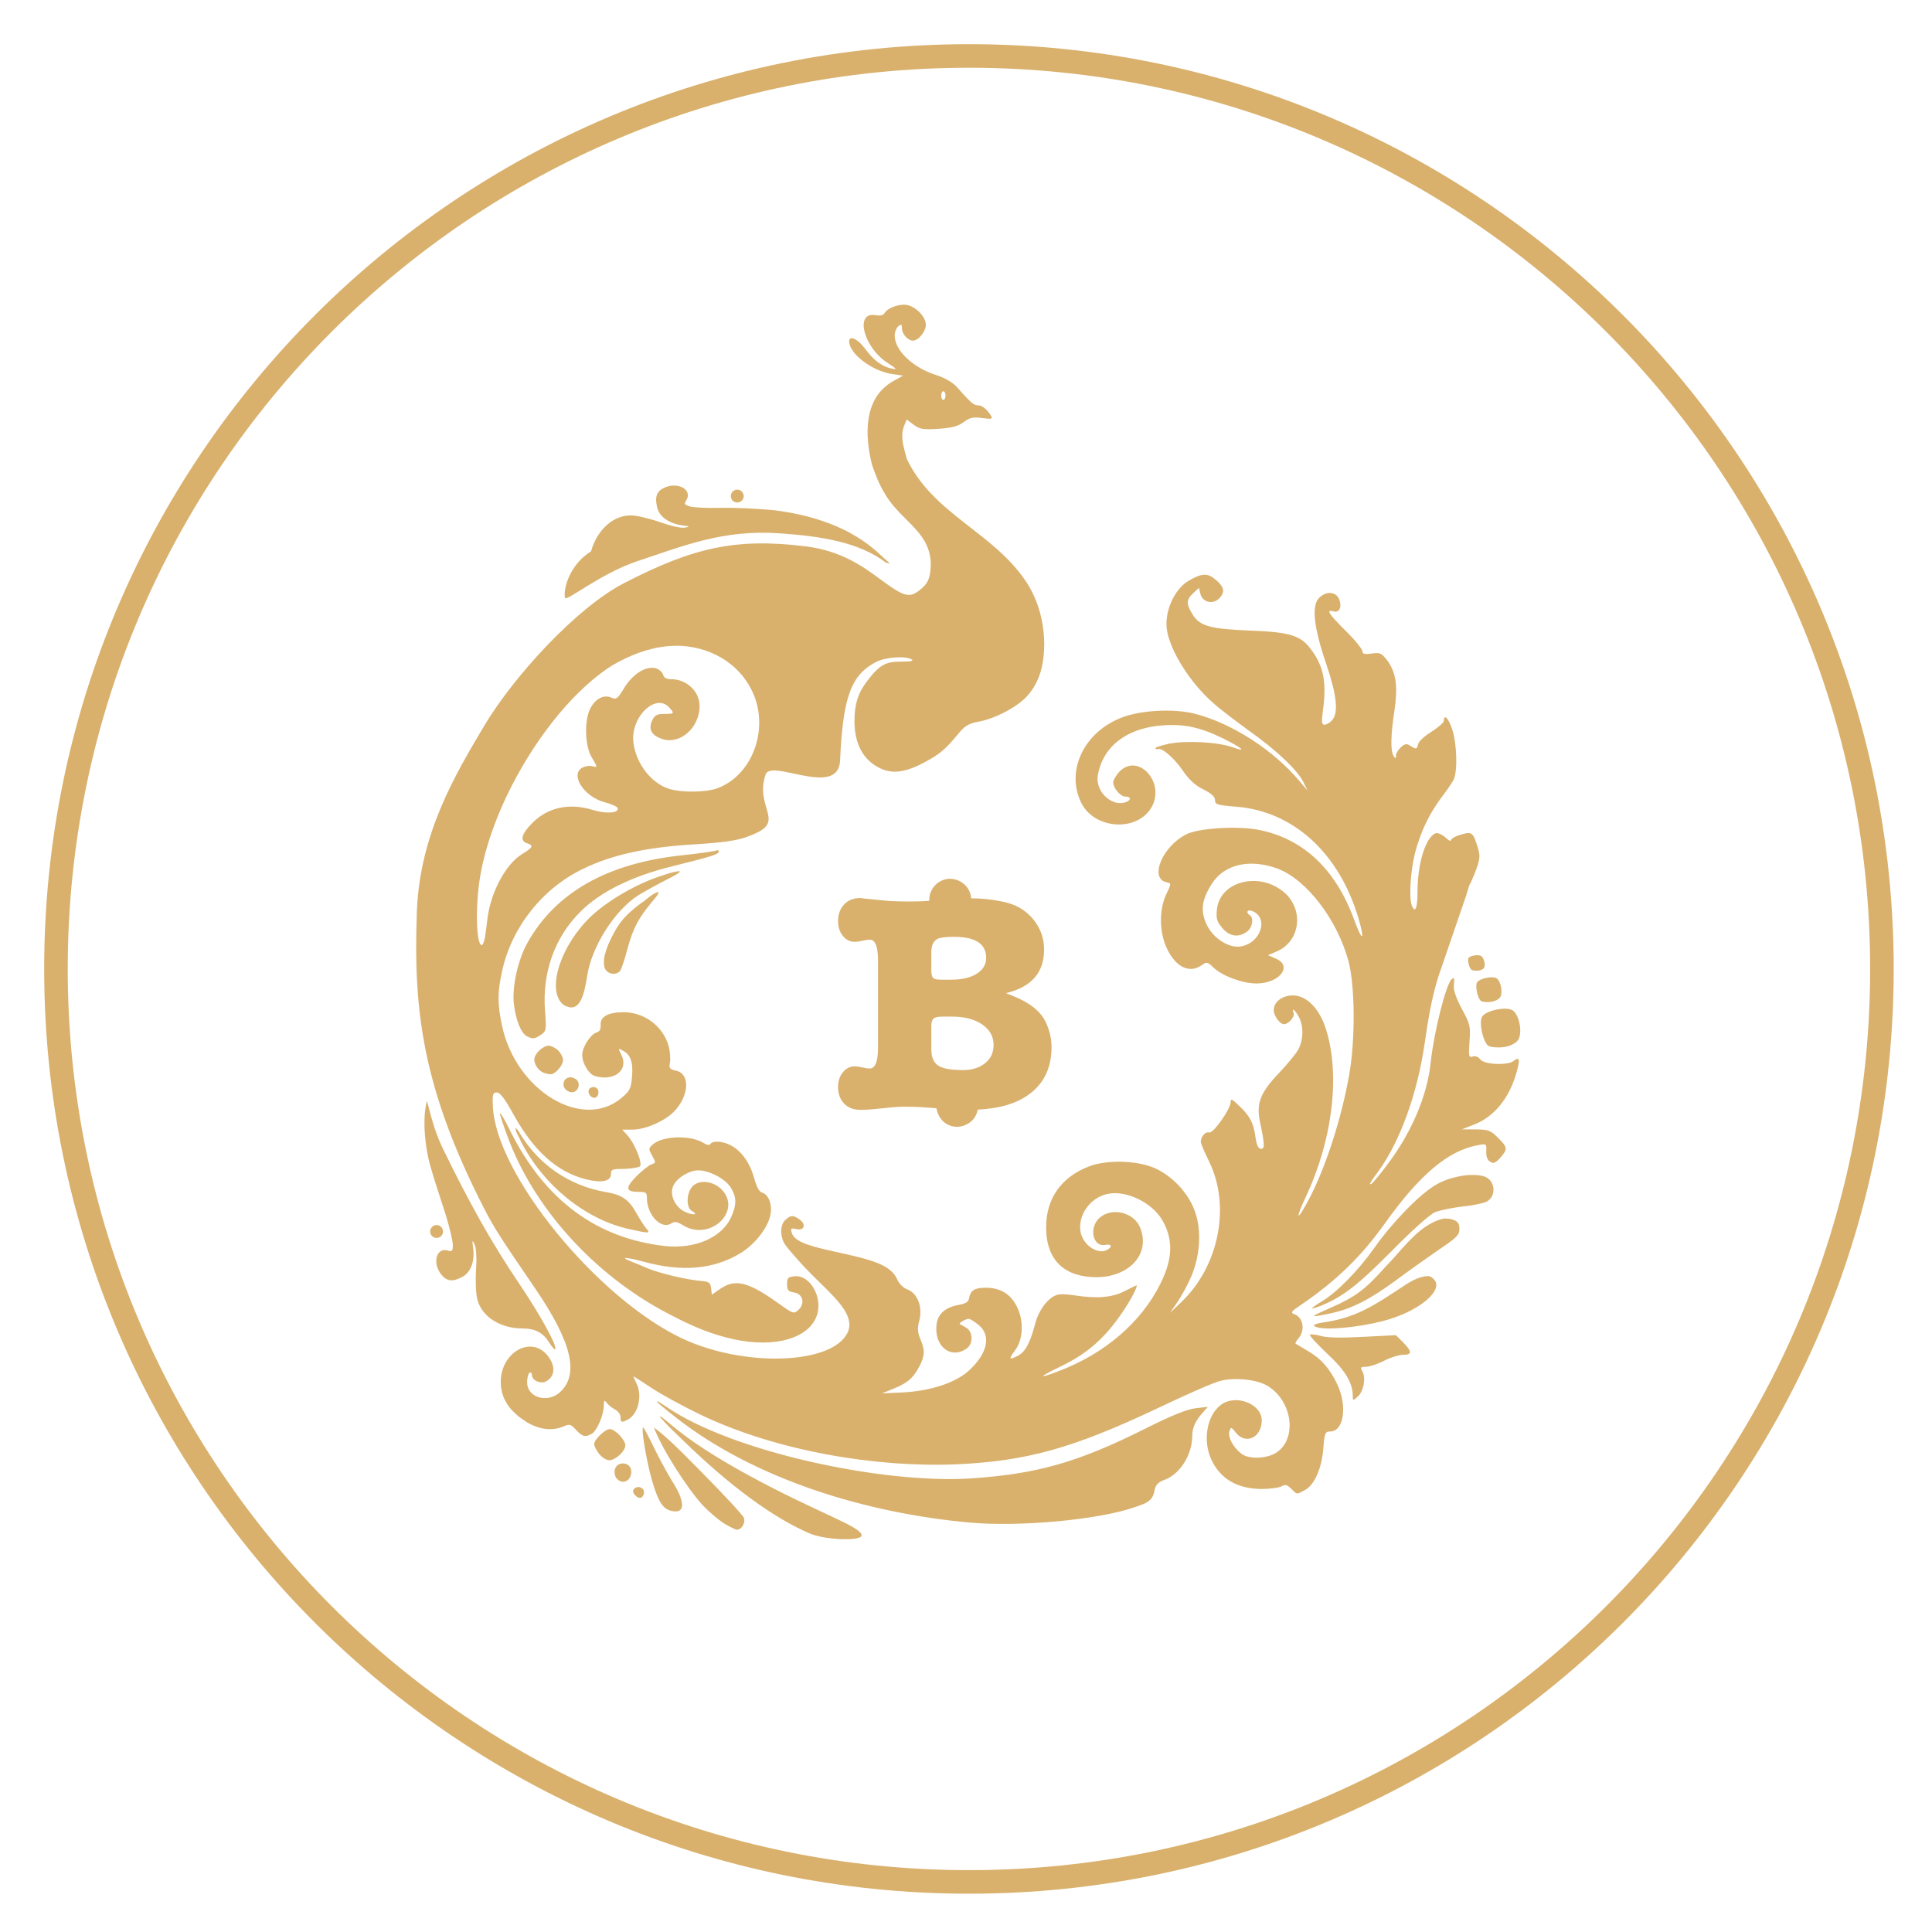 <svg width="256" height="256" viewBox="0 0 256 256" fill="none" xmlns="http://www.w3.org/2000/svg">
<path fill-rule="evenodd" clip-rule="evenodd" d="M128.39 8.976C62.44 8.976 8.976 62.44 8.976 128.39C8.976 194.341 62.44 247.804 128.39 247.804C194.341 247.804 247.804 194.341 247.804 128.39C247.804 62.44 194.341 8.976 128.39 8.976ZM5.854 128.39C5.854 60.716 60.716 5.854 128.39 5.854C196.066 5.854 250.926 60.716 250.926 128.39C250.926 196.066 196.066 250.926 128.39 250.926C60.716 250.926 5.854 196.066 5.854 128.39Z" fill="#D9B16D"/>
<path d="M137.215 182.427C137.224 182.424 137.234 182.423 137.253 182.422H137.254C137.258 182.422 137.262 182.422 137.266 182.421C137.269 182.421 137.272 182.42 137.275 182.42C137.287 182.419 137.302 182.418 137.321 182.415L137.465 182.42L137.57 182.473C137.665 182.6 137.57 182.696 137.347 182.696C137.126 182.696 137.031 182.6 137.126 182.473C137.134 182.469 137.141 182.465 137.148 182.461C137.155 182.457 137.161 182.454 137.166 182.451C137.171 182.449 137.175 182.447 137.179 182.444C137.197 182.435 137.205 182.43 137.215 182.427ZM137.126 182.473C137.134 182.469 137.141 182.465 137.148 182.461C137.155 182.457 137.161 182.454 137.166 182.451C137.171 182.449 137.175 182.447 137.179 182.444C137.197 182.435 137.205 182.43 137.215 182.427C137.224 182.424 137.234 182.423 137.253 182.422H137.254L137.266 182.421C137.269 182.421 137.272 182.42 137.275 182.42C137.287 182.419 137.302 182.418 137.321 182.415L137.465 182.42L137.57 182.473C137.665 182.6 137.57 182.696 137.347 182.696C137.126 182.696 137.031 182.6 137.126 182.473ZM95.054 112.647L94.924 112.695C94.766 112.79 92.734 113.075 90.384 113.329C80.48 114.377 73.622 118.25 69.876 124.949C68.606 127.234 67.812 130.854 68.098 133.107C68.353 135.171 69.019 136.822 69.749 137.266C70.543 137.711 70.861 137.679 71.686 137.108C72.384 136.632 72.415 136.472 72.225 134.028C71.813 128.885 73.495 124.187 76.924 120.79C79.558 118.155 83.813 116.06 89.21 114.758C94.29 113.488 95.242 113.203 95.242 112.822C95.207 112.651 95.255 112.721 95.054 112.647ZM90.002 115.427C89.172 115.519 88.383 115.807 87.591 116.06C84.384 117.107 80.733 119.202 78.416 121.329C74.416 125.044 72.415 130.917 74.479 132.98C74.733 133.266 75.304 133.488 75.717 133.488C76.734 133.488 77.368 132.218 77.781 129.457C78.32 125.552 81.4 120.663 84.574 118.631C85.305 118.187 86.956 117.266 88.257 116.599C88.69 116.379 89.012 116.221 89.45 115.967L89.459 115.962C89.551 115.909 90.038 115.629 90.088 115.498C90.102 115.463 90.031 115.45 90.002 115.427ZM87.257 118.184C86.385 118.361 85.644 119.273 84.892 119.71C82.733 121.361 82.003 122.25 80.924 124.441C79.939 126.44 79.749 128.028 80.384 128.663C80.892 129.171 81.749 129.139 82.162 128.663C82.321 128.441 82.797 127.107 83.146 125.711C83.908 122.948 84.543 121.742 86.48 119.393C86.713 119.108 87.267 118.543 87.257 118.184ZM72.701 138.567C71.908 138.567 70.796 139.647 70.796 140.409C70.796 141.075 71.4 141.933 72.067 142.155C72.32 142.25 72.733 142.345 72.956 142.345C73.527 142.377 74.606 141.203 74.606 140.473C74.606 140.123 74.321 139.552 73.971 139.203C73.622 138.854 73.051 138.567 72.701 138.567ZM75.723 142.749L75.432 142.758C74.606 142.886 74.384 143.965 75.083 144.472C75.717 144.949 76.384 144.758 76.638 144.06C76.819 143.302 76.427 142.936 75.723 142.749ZM78.641 144.032C78.503 144.074 78.345 144.071 78.228 144.156C77.885 144.404 77.938 144.848 78.162 145.139C78.353 145.394 78.67 145.52 78.86 145.457C79.432 145.266 79.463 144.282 78.892 144.092L78.641 144.032ZM66.315 147.523C66.166 147.672 66.233 147.573 66.349 147.977C66.592 148.823 66.916 149.644 67.209 150.473C70.638 159.965 78.638 168.822 88.289 173.934C92.067 175.933 94.384 176.823 97.21 177.457C102.766 178.664 107.337 177.299 108.289 174.155C108.988 171.807 107.305 168.918 105.305 169.108C104.416 169.203 104.289 169.299 104.289 170.156C104.289 170.95 104.448 171.14 105.242 171.266C106.416 171.458 106.702 172.759 105.781 173.584C105.178 174.124 105.082 174.092 103.146 172.696C99.146 169.838 97.432 169.425 95.463 170.759L94.321 171.552L94.225 170.695C94.13 169.965 93.972 169.838 93.019 169.743C91.146 169.616 87.273 168.695 85.749 168.029C84.955 167.68 83.94 167.267 83.527 167.108C82.035 166.536 83.051 166.568 85.241 167.172C90.353 168.569 94.543 168.219 98.099 166.06C100.035 164.886 101.781 162.664 102.098 160.918C102.353 159.584 101.813 158.25 100.988 158.029C100.607 157.933 100.257 157.298 99.908 156.028C99.337 154.028 98.226 152.473 96.797 151.743C95.781 151.203 94.416 151.108 94.13 151.584C94.004 151.775 93.686 151.743 93.242 151.457C91.591 150.409 87.939 150.473 86.575 151.584C85.908 152.156 85.908 152.219 86.416 153.139C86.924 154.06 86.924 154.092 86.321 154.283C85.972 154.409 85.083 155.108 84.321 155.87C82.797 157.425 82.892 157.933 84.67 157.933C85.591 157.933 85.718 158.029 85.717 158.726C85.718 160.981 87.591 162.949 88.924 162.124C89.4 161.807 89.718 161.87 90.543 162.378C94.099 164.536 98.416 160.441 95.591 157.584C94.384 156.378 92.384 156.283 91.622 157.362C90.924 158.346 90.956 160.029 91.654 160.441C92.575 160.949 91.972 161.076 90.892 160.632C89.527 160.061 88.701 158.441 89.178 157.203C89.59 156.155 91.273 155.076 92.543 155.076C94.035 155.108 96.099 156.187 96.829 157.362C97.623 158.663 97.623 159.616 96.861 161.33C95.623 163.997 92.098 165.521 88.13 165.108C79.082 164.092 72.225 159.044 67.686 149.997C67.259 149.157 66.861 148.292 66.315 147.523ZM68.297 149.46C68.326 150.094 68.808 150.655 69.019 151.235C71.971 157.044 77.559 161.584 83.336 162.854C86.035 163.457 86.225 163.457 85.654 162.79C85.368 162.473 84.797 161.584 84.353 160.79C83.305 158.918 82.447 158.314 80.162 157.933C75.496 157.108 71.495 154.409 68.987 150.345C68.793 150.042 68.611 149.644 68.297 149.46ZM88.352 186.442C88.317 186.418 88.282 186.395 88.246 186.371C88.219 186.353 88.191 186.334 88.163 186.316C87.817 186.083 87.47 185.851 87.093 185.67C86.965 185.723 87.144 185.869 87.403 186.082H87.405C87.475 186.139 87.551 186.201 87.628 186.267C88.241 186.792 88.876 187.288 89.512 187.784L89.622 187.87C100.003 195.997 114.744 200.505 128.458 201.743C135.093 202.347 145.412 201.394 150.268 199.743C152.395 199.045 152.745 198.728 153.031 197.299C153.157 196.727 153.539 196.346 154.301 196.093C156.364 195.331 157.983 192.759 157.983 190.22C157.983 189.203 158.396 188.251 159.38 187.171L160.047 186.41L158.428 186.6C157.285 186.727 155.316 187.521 151.761 189.298C142.776 193.807 137.315 195.331 128.554 195.902C116.839 196.632 96.988 192.347 88.352 186.442ZM174.999 177.013C174.866 176.982 174.77 176.958 174.699 176.941C174.588 176.915 174.533 176.901 174.478 176.891C174.426 176.882 174.373 176.875 174.27 176.862C174.185 176.851 174.064 176.837 173.88 176.812C173.717 176.821 173.687 176.812 173.66 176.816C173.642 176.819 173.625 176.829 173.571 176.854C173.476 176.981 174.491 178.061 175.824 179.331C178.237 181.553 179.253 183.235 179.253 185.013C179.253 185.616 179.285 185.616 179.888 185.076C180.682 184.378 180.999 182.664 180.555 181.774C180.206 181.172 180.269 181.108 180.999 181.108C181.444 181.108 182.523 180.759 183.38 180.315C184.237 179.87 185.38 179.521 185.92 179.521C187.126 179.521 187.126 179.076 185.92 177.87L184.967 176.918L180.587 177.14C177.73 177.299 175.793 177.267 174.999 177.013ZM189.267 169.085C187.883 169.127 186.693 169.927 185.546 170.697C185.203 170.928 184.863 171.157 184.523 171.362C180.967 173.743 178.618 174.759 175.317 175.235C174.301 175.394 173.92 175.553 174.205 175.743C175.285 176.442 181.38 175.775 184.713 174.6C188.459 173.298 190.967 171.045 190.174 169.743C189.937 169.412 189.691 169.158 189.267 169.085ZM192.523 161.615C192.439 161.592 192.372 161.573 192.319 161.558C192.195 161.522 192.139 161.505 192.082 161.497C192.034 161.489 191.986 161.487 191.897 161.483C191.796 161.477 191.641 161.47 191.375 161.449C188.843 161.978 186.94 164.128 185.172 166.128C184.63 166.74 184.101 167.337 183.571 167.87C180.809 170.95 179.634 171.838 176.079 173.393C173.412 174.568 173.444 174.632 176.428 173.997C179.126 173.425 181.571 172.156 184.967 169.648C186.46 168.537 188.968 166.759 190.523 165.679C193.031 163.997 193.38 163.647 193.38 162.854C193.38 162.124 193.19 161.838 192.523 161.615ZM196.524 155.838C196.271 155.784 196.198 155.766 196.124 155.755C196.081 155.749 196.037 155.745 195.958 155.738C195.863 155.729 195.716 155.717 195.456 155.689C195.399 155.691 195.342 155.692 195.284 155.693C195.265 155.693 195.246 155.693 195.227 155.694C195.168 155.695 195.108 155.695 195.049 155.695C194.778 155.696 194.506 155.698 194.238 155.731C192.813 155.91 191.412 156.301 190.174 157.044C188.015 158.346 184.46 161.997 182.078 165.393C180.015 168.314 177.126 171.266 175.19 172.41C174.46 172.854 173.856 173.267 173.856 173.362C173.856 173.425 174.396 173.267 175.062 173.013C178.015 171.775 179.92 170.283 184.365 165.806C187.126 163.013 189.444 160.918 190.142 160.632C190.777 160.377 192.396 160.029 193.793 159.87C195.158 159.743 196.587 159.425 196.968 159.235C198.396 158.473 198.11 156.219 196.524 155.838ZM88.892 188.759C88.833 188.709 88.774 188.659 88.715 188.609C88.328 188.281 87.939 187.95 87.505 187.683C87.473 187.747 87.456 187.774 87.461 187.796C87.465 187.814 87.482 187.829 87.516 187.858C87.559 187.894 87.629 187.953 87.73 188.068C88.397 188.829 89.128 189.529 89.858 190.23H89.859C90.163 190.522 90.466 190.813 90.765 191.109C96.861 197.013 102.479 201.109 107.242 203.172C109.369 204.093 114.172 204.22 114.172 203.457C114.172 202.283 108.512 200.537 99.432 195.616C94.924 193.172 91.4 190.886 88.892 188.759ZM92.384 194.474C92.084 194.174 91.783 193.871 91.482 193.568C89.949 192.023 88.398 190.461 86.672 189.159L86.669 189.203C87.718 191.966 90.924 197.045 93.146 199.49C93.876 200.251 95.082 201.299 95.844 201.807C96.638 202.283 97.432 202.695 97.654 202.695C98.257 202.695 98.797 201.807 98.575 201.141C98.48 200.791 95.686 197.807 92.384 194.474ZM85.21 189.14C84.924 189.426 85.813 194.41 86.543 196.664C87.305 199.14 87.908 199.998 89.051 200.219C90.828 200.6 90.828 198.981 89.019 196.188C88.416 195.203 87.305 193.172 86.606 191.711C85.876 190.22 85.273 189.077 85.21 189.14ZM82.543 196.346C82.194 196.346 81.781 196.061 81.59 195.744C81.302 195.124 81.375 194.309 82.07 194.002C82.141 193.97 82.218 193.955 82.294 193.938C82.322 193.933 82.349 193.927 82.376 193.92C82.387 193.918 82.398 193.916 82.408 193.912C82.537 193.921 82.614 193.923 82.664 193.925C82.71 193.926 82.735 193.927 82.76 193.931C82.788 193.936 82.817 193.944 82.878 193.964L82.909 193.973C82.928 193.98 82.951 193.987 82.977 193.994L82.987 193.997C84.098 194.41 83.717 196.346 82.543 196.346ZM80.796 189.362C80.162 189.362 78.733 190.759 78.733 191.362C78.733 191.617 79.019 192.187 79.4 192.664C79.749 193.108 80.352 193.489 80.733 193.489C81.559 193.489 82.86 192.283 82.86 191.521C82.86 190.791 81.495 189.362 80.796 189.362ZM84.711 197.041C84.557 197.06 84.466 197.066 84.405 197.069C84.35 197.073 84.321 197.075 84.293 197.084C84.262 197.094 84.234 197.114 84.172 197.16C84.145 197.18 84.111 197.205 84.067 197.235C83.813 197.49 83.813 197.743 84.13 198.092C84.638 198.696 85.21 198.569 85.336 197.839C85.339 197.356 85.165 197.199 84.711 197.041ZM58.236 162.408C58.117 162.363 58.084 162.347 58.048 162.34C58.005 162.332 57.958 162.339 57.742 162.324C57.436 162.376 57.245 162.539 57.085 162.79C56.873 163.213 57.044 163.728 57.468 163.941C57.891 164.153 58.406 163.982 58.618 163.559L58.68 163.397C58.758 162.965 58.6 162.64 58.236 162.408ZM58.68 152.183C57.51 149.78 57.054 147.596 56.575 145.876C55.906 148.264 56.353 152.09 56.958 154.285C57.563 156.48 58.574 159.394 59.082 161.044C59.59 162.695 60.003 164.473 60.003 164.981C60.003 165.774 59.907 165.87 59.367 165.711C57.844 165.235 57.241 167.298 58.447 168.854C59.177 169.775 59.94 169.902 61.241 169.203C62.352 168.632 62.924 167.172 62.701 165.425C62.543 164.283 62.574 164.219 62.892 164.917C63.114 165.393 63.177 166.695 63.082 168.251C62.987 169.648 63.05 171.394 63.241 172.155C63.812 174.441 66.257 176.029 69.273 176.029C70.892 176.029 71.971 176.6 72.733 177.838C73.114 178.441 73.464 178.854 73.558 178.79C73.908 178.441 71.59 174.219 68.734 169.997C65.114 164.632 62.175 159.366 58.68 152.183ZM125.001 51.841C125.16 51.841 125.288 52.098 125.288 52.415C125.288 52.732 125.16 52.989 125.001 52.989C124.843 52.989 124.715 52.732 124.715 52.415C124.715 52.098 124.843 51.841 125.001 51.841ZM89.754 85.567L90.352 85.589C94.583 85.855 98.441 88.242 100.003 92.377C101.781 97.202 99.432 102.885 94.987 104.472C93.559 104.98 90.448 105.043 88.797 104.567C86.416 103.901 84.321 101.297 83.94 98.472C83.464 95.107 86.861 91.742 88.67 93.741C89.4 94.535 89.369 94.599 88.035 94.599C87.051 94.599 86.766 94.758 86.416 95.456C85.876 96.631 86.321 97.456 87.781 97.932C90.131 98.694 92.702 96.409 92.702 93.551C92.702 91.615 90.988 89.995 88.924 89.995C88.289 89.995 87.972 89.805 87.844 89.361C87.749 89.043 87.305 88.662 86.861 88.535C85.559 88.218 83.813 89.329 82.702 91.17C81.845 92.599 81.653 92.726 81.019 92.44C80.035 91.996 78.892 92.567 78.225 93.869C77.4 95.424 77.495 98.821 78.385 100.313C79.21 101.71 79.21 101.71 78.448 101.52C78.13 101.425 77.559 101.52 77.178 101.71C75.464 102.631 77.4 105.615 80.162 106.313C81.019 106.536 81.781 106.885 81.845 107.075C82.066 107.742 80.289 107.869 78.574 107.33C75.432 106.345 72.511 106.98 70.448 109.139C69.082 110.535 68.86 111.425 69.844 111.742C70.733 112.028 70.638 112.282 69.178 113.171C67.019 114.504 65.082 118.123 64.606 121.584C64.511 122.473 64.352 123.647 64.257 124.218C64.162 124.758 63.971 125.234 63.844 125.234C63.082 125.234 62.955 119.901 63.654 115.964C65.463 105.584 73.337 93.075 81.146 88.154C83.412 86.837 85.922 85.841 88.554 85.615C88.953 85.581 89.354 85.583 89.754 85.567ZM137.321 182.415L137.465 182.42L137.57 182.473C137.665 182.6 137.57 182.696 137.347 182.696C137.126 182.696 137.031 182.6 137.126 182.473C137.134 182.469 137.141 182.465 137.148 182.461C137.155 182.457 137.161 182.454 137.166 182.451L137.179 182.444C137.197 182.435 137.205 182.43 137.215 182.427C137.224 182.424 137.234 182.423 137.253 182.422H137.254L137.266 182.421L137.275 182.42C137.287 182.419 137.302 182.418 137.321 182.415ZM119.822 40.374C118.711 40.374 117.569 40.882 117.188 41.516C117.028 41.771 116.615 41.866 116.076 41.771C113.219 41.2 114.362 45.961 117.568 48.057C118.87 48.914 118.934 49.009 118.076 48.819C116.807 48.533 115.727 47.707 114.584 46.151C113.663 44.913 112.521 44.374 112.521 45.231C112.521 46.85 115.505 49.136 118.14 49.548L119.664 49.771L118.362 50.501C114.356 52.743 114.587 57.754 115.548 61.59C116.005 62.927 116.517 64.252 117.273 65.453C119.414 69.207 123.822 70.615 123.284 75.607C123.157 76.719 122.903 77.29 122.141 77.957C120.585 79.322 119.951 79.195 116.68 76.782C114.395 75.099 111.503 72.976 106.712 72.387C97.327 71.235 91.694 72.628 82.702 77.261C76.37 80.523 68.034 89.678 64.193 96.123C60.352 102.567 55.621 110.471 55.237 120.79C54.76 133.644 55.88 144.032 64.193 160.219C65.4 162.568 66.321 164.029 70.956 170.79C75.812 177.933 76.797 182.187 74.13 184.537C72.447 185.965 69.844 185.14 69.844 183.172C69.844 182.568 70.003 181.997 70.162 181.902C70.352 181.806 70.48 181.934 70.479 182.187C70.48 182.918 71.622 183.425 72.352 183.044C73.622 182.347 73.654 180.854 72.415 179.457C70.194 176.981 66.352 179.299 66.352 183.109C66.358 183.274 66.362 183.393 66.364 183.484C66.369 183.629 66.371 183.699 66.379 183.769C66.387 183.834 66.4 183.899 66.426 184.025C66.448 184.132 66.479 184.284 66.524 184.518L66.756 185.222C67.175 186.118 67.575 186.662 68.32 187.331C68.451 187.448 68.527 187.518 68.577 187.565L68.578 187.566C68.623 187.609 68.649 187.631 68.676 187.653C68.706 187.68 68.739 187.704 68.81 187.757C68.842 187.781 68.882 187.811 68.933 187.85L69.872 188.493C71.359 189.352 73.112 189.706 74.733 188.982C75.464 188.664 75.654 188.727 76.321 189.458C77.178 190.378 77.527 190.473 78.385 189.997C79.082 189.648 80.003 187.489 80.003 186.251C80.035 185.521 80.067 185.457 80.415 185.902C80.638 186.188 81.114 186.569 81.527 186.79C81.908 186.982 82.226 187.457 82.226 187.775C82.226 188.505 82.352 188.537 83.209 188.092C84.606 187.331 85.146 184.886 84.321 183.267C84.067 182.759 83.908 182.378 83.94 182.378C84.003 182.378 85.019 183.044 86.225 183.838C87.432 184.663 90.289 186.219 92.575 187.331C102.67 192.251 116.014 194.474 126.712 194.029C136.014 193.617 142.173 191.902 153.316 186.632C157.094 184.823 160.872 183.172 161.665 182.981C163.634 182.473 166.586 182.791 167.983 183.648C171.316 185.712 171.92 190.759 169.031 192.537C167.698 193.331 165.38 193.362 164.459 192.6C163.348 191.711 162.682 190.41 162.903 189.679C163.094 189.045 163.126 189.045 163.76 189.839C165.062 191.49 167.19 190.473 167.19 188.219C167.19 185.965 163.634 184.663 161.729 186.188C159.919 187.584 159.348 190.854 160.491 193.362C161.665 195.934 163.92 197.267 167.126 197.299C168.237 197.299 169.444 197.14 169.793 196.95C170.332 196.664 170.555 196.727 171.094 197.267C171.149 197.322 171.199 197.373 171.246 197.42C171.526 197.704 171.675 197.854 171.843 197.883C172.032 197.916 172.248 197.799 172.704 197.549C172.757 197.52 172.813 197.49 172.872 197.458C174.142 196.822 175.126 194.632 175.348 191.934C175.507 189.839 175.603 189.679 176.269 189.679C178.047 189.679 178.555 186.346 177.221 183.489C176.237 181.362 175.031 179.997 173.253 178.981C172.953 178.801 172.662 178.63 172.412 178.484L172.408 178.481L172.408 178.48C172 178.242 171.705 178.068 171.665 178.029C171.602 177.997 171.761 177.68 172.015 177.394C172.967 176.314 172.714 174.6 171.539 174.155C170.968 173.934 171.031 173.806 172.459 172.854C177.094 169.68 180.396 166.473 183.539 162.06C188.11 155.647 191.92 152.441 195.825 151.743C196.968 151.52 196.968 151.552 196.936 152.537C196.904 153.234 197.063 153.679 197.444 153.933C197.92 154.219 198.142 154.123 198.809 153.394C199.793 152.251 199.793 152.06 198.491 150.758C197.508 149.774 197.222 149.679 195.539 149.647H193.698L195.317 149.012C197.952 147.997 199.952 145.584 200.936 142.155C201.444 140.409 201.349 139.933 200.586 140.568C199.825 141.203 196.65 141.075 196.143 140.378C195.888 140.028 195.476 139.869 195.126 139.997C194.619 140.155 194.587 139.965 194.714 138.028C194.873 135.996 194.809 135.711 193.698 133.679C192.873 132.092 192.555 131.171 192.65 130.441C192.746 129.615 192.682 129.457 192.365 129.742C191.603 130.377 190.015 136.695 189.571 140.79C189.127 145.139 187.063 150.029 183.856 154.282C182.872 155.584 181.92 156.759 181.729 156.854C181.317 157.108 181.571 156.631 182.618 155.235C185.507 151.267 187.793 144.981 188.777 138.251C188.786 138.192 188.794 138.133 188.804 138.073L188.821 137.955L188.843 137.809C189.16 135.664 189.615 132.596 190.486 129.742C190.636 129.25 190.8 128.763 190.976 128.289L194.282 118.64C194.028 118.553 194.421 117.234 194.683 117.3C194.756 117.187 194.916 116.883 194.968 116.758C196.111 114.123 196.206 113.552 195.825 112.345C195.19 110.25 195.031 110.155 193.571 110.599C192.841 110.79 192.269 111.139 192.269 111.329C192.269 111.52 191.92 111.361 191.508 110.948C191.063 110.567 190.491 110.313 190.238 110.408C188.904 110.916 187.825 114.409 187.825 118.187C187.825 120.346 187.507 121.108 187.063 119.964C186.682 118.948 186.904 115.425 187.475 113.107C188.206 110.313 189.316 107.932 190.967 105.71C191.634 104.853 192.365 103.773 192.587 103.361C193.158 102.282 193.063 98.599 192.428 96.662C191.952 95.171 191.317 94.535 191.317 95.52C191.317 95.742 190.586 96.377 189.697 96.948C188.809 97.487 188.015 98.218 187.92 98.567C187.73 99.297 187.698 99.329 186.872 98.821C186.396 98.504 186.142 98.536 185.634 99.012C185.254 99.361 184.967 99.837 184.967 100.123C184.967 100.568 184.904 100.568 184.65 100.155C184.237 99.52 184.269 97.393 184.777 94.122C185.254 90.885 184.967 89.075 183.824 87.519C183.063 86.535 182.872 86.44 181.761 86.598C180.777 86.726 180.523 86.662 180.523 86.281C180.523 86.027 179.539 84.789 178.301 83.583C175.983 81.266 175.666 80.725 176.713 81.011C177.507 81.234 177.856 80.376 177.412 79.329C176.936 78.345 175.698 78.313 174.777 79.234C173.761 80.249 174.079 83.17 175.729 87.964C177.157 92.186 177.38 94.472 176.491 95.456C176.205 95.773 175.761 96.028 175.507 96.028C175.126 96.028 175.094 95.71 175.285 94.218C175.824 90.376 175.38 88.218 173.634 85.932C172.301 84.186 170.84 83.742 165.539 83.551C160.237 83.329 158.967 82.948 157.983 81.361C157.158 79.996 157.19 79.455 158.11 78.598L158.872 77.9L159.062 78.694C159.317 79.773 160.65 80.123 161.475 79.361C162.364 78.535 162.269 77.805 161.094 76.821C160.015 75.9 159.253 75.932 157.507 76.947C155.602 78.059 154.269 81.043 154.618 83.456C155.063 86.281 157.697 90.472 160.745 93.139C161.539 93.869 163.665 95.488 165.411 96.758C169.094 99.361 171.952 102.059 172.714 103.647L173.253 104.758L172.206 103.52C168.745 99.393 163.253 95.837 158.3 94.567C155.507 93.869 151.189 94.091 148.649 95.075C143.665 96.98 141.221 102.059 143.22 106.281C144.999 110.028 150.967 110.282 152.713 106.726C154.301 103.424 150.681 99.742 148.3 102.282C147.856 102.758 147.507 103.392 147.507 103.647C147.507 104.441 148.459 105.552 149.126 105.552C149.951 105.552 149.887 106.123 148.998 106.345C147.126 106.821 145.094 104.758 145.475 102.695C146.141 98.917 149.285 96.472 153.983 96.123C156.84 95.9 158.967 96.345 161.983 97.805C164.65 99.139 165.348 99.742 163.316 99.012C161.349 98.313 157.094 98.091 154.808 98.567C153.761 98.789 152.968 99.075 153.094 99.17C153.189 99.266 153.348 99.329 153.412 99.266C153.856 98.98 155.57 100.408 156.617 101.964C157.507 103.266 158.3 104.028 159.443 104.599C160.523 105.139 160.999 105.583 160.999 106.028C160.999 106.599 161.285 106.694 163.729 106.885C171.348 107.456 177.444 113.012 180.015 121.71C180.904 124.758 180.523 124.854 179.444 121.901C177.031 115.266 172.777 111.202 166.967 109.996C164.173 109.393 158.777 109.71 157.158 110.567C154.046 112.154 152.3 116.313 154.49 116.885C154.54 116.897 154.586 116.908 154.629 116.918C154.844 116.97 154.979 117.002 155.034 117.086C155.127 117.228 154.992 117.519 154.629 118.3V118.301C154.586 118.393 154.54 118.493 154.49 118.6C153.539 120.695 153.634 123.71 154.682 125.806C155.856 128.187 157.634 129.012 159.221 127.901C159.888 127.425 159.983 127.425 160.808 128.219C161.983 129.329 164.618 130.314 166.491 130.314C169.57 130.314 171.348 127.964 169.031 127.012L168.015 126.568L169.126 126.092C172.269 124.79 172.84 120.631 170.206 118.282C166.936 115.425 161.665 116.726 161.253 120.472C161.126 121.71 161.221 122.091 161.951 122.948C162.903 124.092 164.078 124.282 165.221 123.456C165.952 122.948 166.173 121.615 165.602 121.266C165.062 120.948 165.253 120.472 165.856 120.695C168.142 121.488 167.158 124.885 164.491 125.393C162.935 125.711 160.84 124.409 159.951 122.631C159.031 120.79 159.189 119.297 160.555 117.139C162.206 114.504 165.602 113.742 169.317 115.107C173.127 116.568 177.189 121.837 178.682 127.362C179.539 130.599 179.602 137.584 178.808 142.219C177.793 148.155 175.571 154.981 173.285 159.203C171.793 161.965 171.634 161.552 173.031 158.568C176.555 151.108 177.602 142.536 175.729 136.472C174.872 133.679 173.158 131.901 171.316 131.901C169.888 131.901 168.777 132.758 168.776 133.869C168.777 134.6 169.602 135.711 170.142 135.711C170.713 135.711 171.602 134.726 171.412 134.25C171.094 133.425 171.602 133.806 172.11 134.758C172.745 135.965 172.714 137.71 172.078 138.98C171.793 139.552 170.587 141.012 169.38 142.282C166.999 144.79 166.46 146.219 166.935 148.568C167.602 151.743 167.602 152.219 167.094 152.219C166.745 152.219 166.523 151.775 166.364 150.726C166.11 148.791 165.634 147.902 164.205 146.536C163.221 145.584 163.063 145.521 163.063 146.06C163.063 146.949 160.745 150.219 160.237 150.06C159.666 149.869 158.936 150.854 159.157 151.52C159.253 151.838 159.729 152.917 160.237 153.965C163.094 159.838 161.507 167.806 156.523 172.536L155.031 173.965L156.015 172.536C156.554 171.743 157.411 170.188 157.887 169.044C159.061 166.209 159.334 162.58 158.047 159.812C157.126 157.812 155.411 156.002 153.38 154.955C151.126 153.78 146.84 153.59 144.332 154.542C140.649 155.939 138.617 158.796 138.617 162.606C138.617 167.082 141.125 169.207 145.252 169.238C149.57 169.238 152.523 166.193 151.062 162.637C150.237 160.637 147.348 159.939 145.728 161.336C144.237 162.637 144.776 165.272 146.459 164.955C147.316 164.796 147.443 165.209 146.681 165.621C145.475 166.289 143.506 164.987 143.189 163.273C142.776 161.113 144.364 158.765 146.65 158.225C149.062 157.621 152.618 159.272 154.015 161.685C155.792 164.733 155.034 167.545 153.729 170.156C151.189 175.235 146.364 179.394 140.204 181.711C137.379 182.791 137.601 182.473 140.84 180.917C144.173 179.267 146.459 177.235 148.713 173.902C149.856 172.251 150.84 170.314 150.586 170.314C150.554 170.314 149.824 170.664 148.967 171.108C147.316 171.933 145.38 172.092 142.427 171.647C141.634 171.521 140.681 171.458 140.3 171.521C139.094 171.711 137.697 173.393 137.189 175.33C136.427 178.124 135.856 179.14 134.807 179.679C133.665 180.251 133.633 180.124 134.522 178.886C135.538 177.552 135.665 175.204 134.871 173.393C134.046 171.552 132.649 170.632 130.649 170.632C129.125 170.632 128.618 170.949 128.395 172.06C128.332 172.505 127.951 172.727 127.125 172.886C125.411 173.172 124.395 173.965 124.141 175.235C123.602 178.219 125.887 180.22 128.077 178.695C128.998 178.061 128.935 176.41 127.982 175.901C127.633 175.711 127.284 175.521 127.189 175.457C126.998 175.33 127.919 174.759 128.363 174.759C128.554 174.759 129.157 175.14 129.697 175.585C131.411 177.013 130.808 179.458 128.268 181.711C126.49 183.267 123.252 184.314 119.601 184.505L116.871 184.632L118.426 183.997C120.3 183.235 121.03 182.568 121.823 181.045C122.554 179.616 122.585 178.918 121.951 177.426C121.57 176.505 121.538 175.997 121.823 174.949C122.268 173.14 121.57 171.362 120.236 170.854C119.696 170.664 119.125 170.092 118.902 169.552C118.268 168.124 116.775 167.299 113.474 166.505C112.624 166.296 111.782 166.109 110.977 165.93C107.878 165.244 105.328 164.679 104.924 163.394C104.734 162.759 104.797 162.695 105.495 162.854C106.543 163.14 106.893 162.251 105.94 161.584C105.082 160.981 104.797 160.981 104.067 161.647C103.336 162.283 103.336 163.902 104.035 164.917C104.321 165.362 105.432 166.631 106.511 167.806C107.189 168.531 107.899 169.226 108.583 169.897C111.137 172.398 113.345 174.56 112.268 176.663C110.141 180.822 98.607 181.172 90.48 177.394C79.146 172.092 65.59 155.489 65.304 146.504C65.241 144.981 65.304 144.758 65.844 144.758C66.257 144.758 66.923 145.615 68.098 147.774C70.764 152.537 73.781 155.266 77.591 156.251C79.686 156.791 80.956 156.536 80.956 155.584C80.956 154.949 81.114 154.885 82.733 154.885C83.686 154.854 84.638 154.695 84.797 154.536C85.178 154.155 84.067 151.425 83.114 150.409L82.447 149.679H83.845C85.496 149.679 88.035 148.568 89.273 147.33C91.337 145.234 91.496 142.25 89.559 141.869C88.733 141.679 88.638 141.552 88.765 140.822C88.861 140.346 88.797 139.361 88.606 138.631C87.876 135.996 85.4 134.124 82.638 134.124C80.575 134.124 79.495 134.726 79.591 135.806C79.623 136.377 79.463 136.695 79.019 136.821C78.225 137.076 77.146 138.79 77.146 139.774C77.146 140.886 78.004 142.314 78.797 142.568C81.369 143.362 83.368 141.774 82.321 139.742C81.876 138.885 81.908 138.854 82.511 139.203C83.559 139.742 83.908 140.726 83.749 142.631C83.622 144.219 83.464 144.536 82.416 145.425C77.241 149.901 68.353 144.568 66.51 135.869C65.908 133.012 65.908 131.456 66.542 128.631C67.812 122.854 71.876 117.71 77.241 115.139C80.987 113.298 85.527 112.282 91.749 111.901C96.861 111.583 98.352 111.297 100.479 110.25C103.686 108.599 100.048 106.761 101.444 102.633C101.738 101.766 103.354 102.112 105.196 102.506C107.939 103.093 111.183 103.789 111.315 100.75C111.696 92.338 112.776 89.417 116.109 87.703C117.379 87.067 120.014 86.877 120.808 87.385C121.125 87.576 120.649 87.671 119.443 87.671C117.348 87.639 116.522 88.116 114.903 90.242C113.697 91.798 113.22 93.322 113.22 95.544C113.22 98.497 114.331 100.655 116.49 101.734C118.141 102.592 119.887 102.401 122.458 101.036C124.522 99.925 125.22 99.354 126.903 97.322C127.824 96.179 128.3 95.894 129.601 95.639C131.919 95.227 134.935 93.607 136.205 92.115C137.697 90.369 138.364 88.242 138.363 85.258C138.332 82.337 137.538 79.512 136.046 77.195C131.668 70.515 123.686 68.193 120.153 60.804C119.8 59.438 119.232 57.866 119.79 56.469L120.14 55.581L121.06 56.279C121.886 56.882 122.298 56.945 124.362 56.819C126.14 56.691 126.933 56.501 127.695 55.93C128.521 55.326 128.902 55.231 130.14 55.389C131.251 55.549 131.537 55.517 131.378 55.2C130.87 54.311 130.172 53.707 129.6 53.707C129.029 53.707 128.648 53.39 126.743 51.231C126.203 50.66 125.188 50.057 124.076 49.707C120.965 48.723 118.552 46.437 118.552 44.469C118.552 43.993 118.774 43.453 119.028 43.23C119.441 42.914 119.504 42.946 119.504 43.485C119.504 44.247 120.298 45.136 120.965 45.136C121.695 45.136 122.68 43.929 122.679 43.041C122.68 41.866 121.092 40.374 119.822 40.374ZM194.683 117.3C194.526 117.824 194.282 118.64 194.282 118.64C194.028 118.553 194.421 117.234 194.683 117.3ZM196.386 134.711C195.924 135.454 196.52 138.143 197.226 138.581C197.523 138.766 198.4 138.848 199.234 138.749C200.009 138.663 200.893 138.234 201.17 137.788C201.771 136.822 201.306 134.421 200.414 133.867C199.559 133.335 196.894 133.894 196.386 134.711ZM195.721 130.17C195.425 130.645 195.807 132.366 196.258 132.647C196.449 132.765 197.01 132.817 197.544 132.753C198.039 132.698 198.605 132.424 198.782 132.139C199.167 131.52 198.869 129.984 198.299 129.629C197.752 129.29 196.046 129.646 195.721 130.17ZM194.585 126.945C194.403 127.237 194.697 128.329 195 128.517C195.127 128.596 195.495 128.643 195.844 128.617C196.166 128.596 196.53 128.437 196.638 128.262C196.874 127.884 196.639 126.91 196.257 126.672C195.89 126.444 194.784 126.625 194.585 126.945ZM103.226 70.663C108.944 71.049 113.84 71.867 117.378 74.539C117.768 74.648 118.179 74.864 117.473 74.252C116.388 73.42 112.881 68.905 102.626 67.613C100.444 67.397 97.221 67.25 95.495 67.293C93.767 67.336 91.945 67.253 91.455 67.116C90.691 66.901 90.625 66.784 90.924 66.307C91.794 64.969 89.971 63.831 88.147 64.572C87.063 65.026 86.735 65.725 87.056 67.168C87.306 68.391 88.557 69.336 90.298 69.594C91.441 69.751 91.494 69.797 90.736 69.914C90.217 70 88.947 69.709 87.475 69.197C86.156 68.729 84.457 68.317 83.673 68.295C81.318 68.228 79.128 70.153 78.314 73.056C75.385 74.861 74.566 78.277 74.882 79.245C75.123 79.675 79.645 75.959 84.482 74.349C90.625 72.314 95.784 70.161 103.226 70.663ZM98.328 66.314C98.404 66.212 98.429 66.184 98.444 66.152C98.465 66.112 98.471 66.065 98.543 65.861C98.576 65.553 98.471 65.325 98.272 65.103C97.921 64.784 97.38 64.81 97.061 65.16C96.742 65.51 96.768 66.052 97.118 66.371L97.257 66.474C97.651 66.667 98.007 66.602 98.328 66.314ZM126.401 124.135C129.247 124.135 130.671 125.061 130.671 126.913C130.671 127.796 130.254 128.501 129.419 129.026C128.584 129.551 127.455 129.813 126.031 129.813H124.759C124.212 129.813 123.869 129.759 123.733 129.648C123.514 129.51 123.404 129.165 123.404 128.612V126.166C123.404 125.255 123.692 124.661 124.267 124.384C124.65 124.218 125.362 124.135 126.401 124.135ZM126.114 134.704C127.784 134.704 129.125 135.05 130.137 135.741C131.15 136.432 131.656 137.343 131.656 138.476C131.656 139.471 131.28 140.272 130.528 140.88C129.774 141.488 128.796 141.792 127.592 141.792C126.004 141.792 124.91 141.591 124.308 141.191C123.705 140.79 123.404 140.065 123.404 139.015V135.989C123.404 135.492 123.5 135.153 123.692 134.974C123.883 134.794 124.28 134.704 124.882 134.704H126.114ZM125.91 116.442C124.374 116.442 123.129 117.7 123.129 119.251L123.134 119.36L123.035 119.369C122.406 119.424 121.556 119.452 120.489 119.452C119.121 119.452 118.026 119.411 117.205 119.328L114.29 119.037C114.263 119.037 114.208 119.023 114.126 118.996H113.961C113.086 118.996 112.381 119.279 111.848 119.846C111.314 120.412 111.047 121.151 111.047 122.063C111.047 122.837 111.259 123.486 111.684 124.011C112.108 124.536 112.634 124.798 113.264 124.798C113.51 124.798 113.845 124.75 114.27 124.654C114.694 124.557 115.015 124.509 115.235 124.509C115.974 124.509 116.343 125.434 116.343 127.285V138.766C116.343 140.645 115.974 141.585 115.235 141.585C115.015 141.585 114.694 141.537 114.27 141.44C113.845 141.343 113.51 141.295 113.264 141.295C112.634 141.295 112.108 141.557 111.684 142.082C111.259 142.607 111.047 143.256 111.047 144.03C111.047 144.942 111.314 145.674 111.848 146.227C112.381 146.78 113.086 147.055 113.961 147.055H114.29C114.837 147.055 115.741 146.987 116.999 146.849C118.259 146.71 119.217 146.641 119.874 146.641C120.777 146.641 121.612 146.669 122.378 146.724L124.075 146.845C124.367 148.293 125.313 149.271 126.832 149.316C128.153 149.249 129.318 148.394 129.552 147.032C132.012 146.891 134.517 146.429 136.522 144.88C138.397 143.429 139.333 141.392 139.333 138.766C139.333 137.606 139.073 136.487 138.553 135.409C137.87 133.999 136.46 132.867 134.325 132.011L133.299 131.596C136.665 130.794 138.348 128.874 138.348 125.835C138.348 124.37 137.897 123.064 136.994 121.918C136.09 120.771 134.914 120.005 133.463 119.617C131.897 119.233 130.296 119.024 128.682 119.039C128.61 117.572 127.323 116.468 125.91 116.442Z" fill="#D9B16D"/>
</svg>
